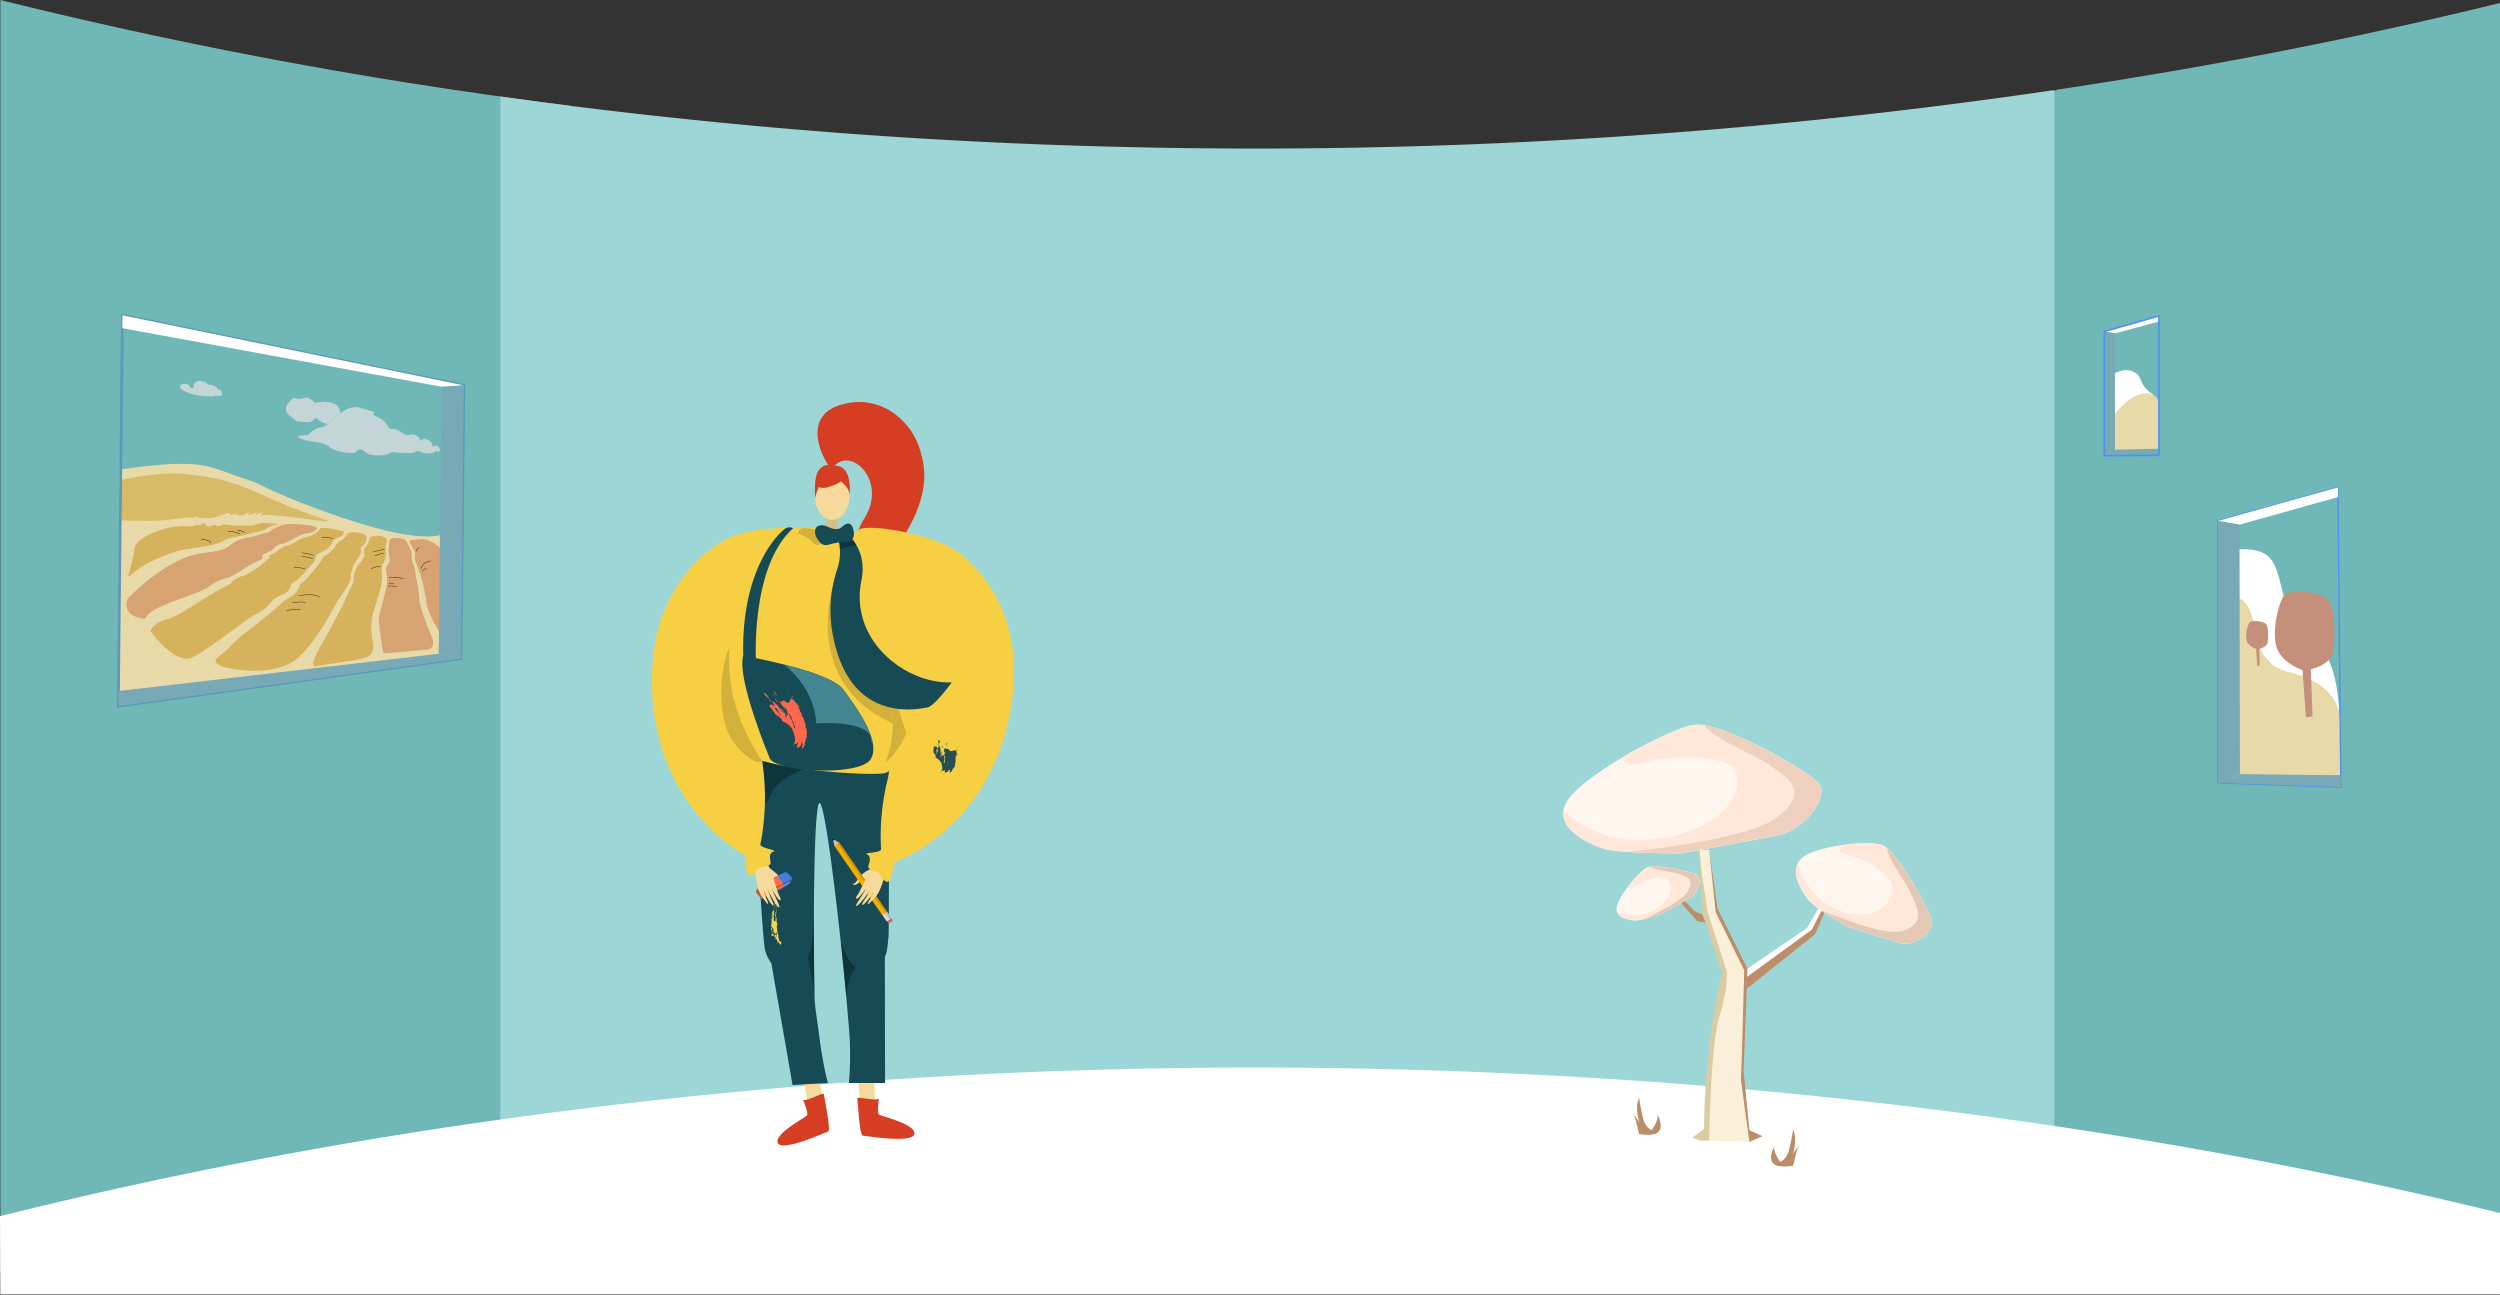 <svg xmlns="http://www.w3.org/2000/svg" xmlns:xlink="http://www.w3.org/1999/xlink" width="1366" height="707.44" viewBox="0 0 1366 707.44"><rect x="0" y="0" width="1366" height="707.44" fill="#333333" stroke="none"/><defs><style>.a,.am,.an,.ao,.ap,.as,.g,.m{fill:none;}.b{fill:#70b8b8;}.c{fill:#9cd6d6;}.d{fill:#fff;}.e{fill:#e8d9a9;}.f{fill:#77aab6;}.ap,.g{stroke:#4e91f2;}.am,.an,.ao,.ap,.as,.g{stroke-miterlimit:10;}.g{stroke-width:0.916px;}.h{fill:#d6bf87;}.i,.p{fill:#f6da9b;}.j{fill:#d63e23;}.k{fill:#164b55;}.l{fill:#f8d24b;}.m{stroke:#f8d24b;stroke-linecap:round;stroke-linejoin:round;}.n,.o{opacity:0.3;}.p{fill-rule:evenodd;}.ad,.q,.w{fill:#020202;}.r{fill:#d86466;}.s{fill:#d9d6da;}.t{fill:#d5c8b4;}.u{fill:#f7ac00;}.v{clip-path:url(#a);}.ag,.w{opacity:0.15;}.x{clip-path:url(#b);}.y{clip-path:url(#c);}.z{fill:#fe674c;}.aa{fill:#4a7cdb;}.ab{fill:#e2e2e2;}.ac{clip-path:url(#d);}.ad{opacity:0.2;}.ae{fill:#f7cf43;}.af{fill:#438591;}.ah{fill:#274e55;}.ai{fill:#d7bb67;}.aj{fill:#c4d5d7;}.ak{fill:#d7a372;}.al{fill:#d7b25c;}.am,.an{stroke:#000;}.am{stroke-width:0.2px;}.an{stroke-width:0.218px;}.ao{stroke:#5e98b7;stroke-width:1.469px;}.ap{stroke-width:0.804px;}.aq{fill:#c5907b;}.ar{fill:#bd8c68;}.as{stroke:#e8d9a9;stroke-width:0.847px;}.at{fill:#faf0da;}.au{fill:#fff6f0;}.av{fill:#ffe8d9;}.aw{fill:#e3c8b6;}.ax{fill:#edd1be;}.ay{fill:#dbcba2;}</style><clipPath id="a"><path class="a" d="M484.622-1151.924l-25.888-37.491a.785.785,0,0,0-.9.571s-.7-.152-1.065.761c0,0-.732-.043-.891.316l26.04,37.71A3.872,3.872,0,0,0,484.622-1151.924Z"/></clipPath><clipPath id="b"><path class="a" d="M484.528-1152.061l-2.781,1.65,2.7,3.907c.064-.018.127-.039.189-.06.194.292.566.857.623.967a.5.5,0,0,0,.578.157c.207-.092,1.462-1.06,1.721-1.255a.366.366,0,0,0,.086-.482s-.519-.668-.774-1c.12-.141.184-.231.184-.231Z"/></clipPath><clipPath id="c"><path class="a" d="M458.734-1189.415a.785.785,0,0,0-.9.57s-.7-.151-1.065.761c0,0-.637-.037-.852.25l-.64-2.838a1.1,1.1,0,0,0,.668-.462Z"/></clipPath><clipPath id="d"><path class="a" d="M432.657-1170.5a20.994,20.994,0,0,0-2.421-2.421,1.769,1.769,0,0,0-1.909-.14l-4.064,1.934-8.007,3.809a4.088,4.088,0,0,0-1.4,1.234s-.36.614-.754,1.262l-.047.076-.255.415h0c-.169.273-.33.524-.453.7a1.412,1.412,0,0,0-.172,1.346s1.722,2.282,2.337,2.962a1.519,1.519,0,0,0,1.62.252s8.117-4.3,10.9-5.747c.473-.245.79-.408.889-.453a15.974,15.974,0,0,0,1.761-1.052s.339-.471.79-1.121h0l.021-.031c.147-.212.305-.441.466-.679l.009-.013h0c.115-.169.232-.342.348-.517C433.113-1169.874,432.657-1170.5,432.657-1170.5Z"/></clipPath></defs><g transform="translate(0 1649.911)"><path class="b" d="M1366-1648.291v705.55l-242.23-67.59-1.24-.24-31.75-6.02.07-22.59,1.56-535.5,30.12-25.56,1.78-.74C1228.2-1616.471,1310.31-1634.6,1366-1648.291Z"/><path class="b" d="M316.29-1585.271l-15.68,543.41-.37,12.96-26.87,6.66L.2-954.5v-695.41a2644.937,2644.937,0,0,0,273.17,52.72q18.765,2.625,38.35,5.11Z"/><path class="c" d="M1122.53-1600.711v596.43H273.37v-592.91q18.765,2.625,38.35,5.11a2967.3,2967.3,0,0,0,303.27,22.49A2991.747,2991.747,0,0,0,1122.53-1600.711Z"/><path class="d" d="M1366-987.081v44.34H379.55a2.449,2.449,0,0,1-.02.27,2.435,2.435,0,0,0-.01-.27H.17L0-985.411c.07-.02.13-.03.2-.05a2638.247,2638.247,0,0,1,265.16-51.59c1.97-.28,3.96-.56,5.95-.84.68-.1,1.37-.19,2.06-.29q3.555-.495,7.14-.99c1.4-.19,2.8-.39,4.21-.57q6.21-.855,12.5-1.68c1.13-.15,2.26-.3,3.39-.44,1.78-.24,3.58-.47,5.38-.7l1.13-.15,1-.12c.34-.05.68-.09,1.02-.13a.251.251,0,0,1,.09-.01h.01q19.485-2.49,39.76-4.79,21.15-2.4,43.13-4.56,4.86-.48,9.76-.94,20.475-1.95,41.65-3.66c53.93-4.34,111.17-7.46,171.45-8.86a3022.069,3022.069,0,0,1,304.88,8.27q16.155,1.26,31.9,2.66c1.43.12,2.86.25,4.28.39q9.375.825,18.58,1.73c1.39.13,2.77.26,4.15.4q9.585.93,19,1.92,48.8,5.1,93.07,11.23,16.155,2.22,31.68,4.52C1227.26-1019.111,1309.99-1000.841,1366-987.081Z"/><path class="d" d="M1176.859-1433.958c-10.079-6.965-4.585-9.84-11.76-13.1-4.2-1.907-12,.969-12.38,4.577s.849,22.891.849,22.891Z"/><path class="e" d="M1155.594-1423.611s5.082-6.99,10.681-9.653c10.909-5.189,13.386,2.917,13.386,2.917l-.454,27.239-24.1.585Z"/><path class="d" d="M1179.661-1474.258l-24.067,6.53-5.777-1.059,29.844-8.514Z"/><path class="f" d="M1155.594-1467.728v63.522l-5.777,3.332v-67.913Z"/><path class="f" d="M1155.594-1404.206l24.067-.521v3.6l-29.844.256Z"/><path class="g" d="M1179.661-1477.3l-29.844,8.514v67.913l29.844-.256Z"/><path class="h" d="M451.923-1369.253s.782,8.723-4.6,13.547,12.4,0,12.4,0-3.309-8.355-2.567-13.547S451.923-1369.253,451.923-1369.253Z"/><ellipse class="i" cx="9.407" cy="12.835" rx="9.407" ry="12.835" transform="translate(445.354 -1391.54)"/><path class="j" d="M454.712-1394.025c-1.331,1.814-19.448-26.611,3.584-34.349,20.867-7.012,38.41,6.709,43.824,22.511,4.722,13.784,6.926,30.923-19.062,64.779-10.949,21.274-6.754,27.64-6.754,27.64s-17.564-32.251-4.195-52.937S464.484-1407.336,454.712-1394.025Z"/><path class="j" d="M458.3-1386.072s-16.285,9.029-11.452-5.468C450.189-1401.57,469.4-1392.535,458.3-1386.072Z"/><path class="j" d="M455.936-1389.535s9.111,5.406,8.232,10.83c0,0,2.01-16.193-7.05-16.6s-12.568.467-11.764,17.59C445.354-1377.715,447.987-1391.335,455.936-1389.535Z"/><path class="i" d="M438.367-1061.262s5.374,19.427,2.131,21.917c-5.806,4.51-29.018,20.381-1.3,10.9,14.741-2.973,12.817-5.933,12.315-8.74-.41-2.293-3.281-19.764-4.318-26.081-.232-1.414-.373-2.27-.373-2.27Z"/><path class="j" d="M450.139-1052.1c-.17-1.322-9.682,4.487-11.369,3.015,0,0,3.006,7.184,2.253,8.495s-17.878,9.853-16.093,15.138,25.771-5.6,27.531-6.206S450.473-1049.506,450.139-1052.1Z"/><path class="i" d="M477.717-1061.624s-.215,20.155,3.557,21.73c6.768,2.872,33.274,12.263,4.052,10.2-15.012.9-13.91-2.449-14.145-5.291-.191-2.322-1.894-19.945-2.511-26.317-.138-1.427-.222-2.289-.222-2.289Z"/><path class="k" d="M485.58-1234.73a5.8,5.8,0,0,1-3.291,1.519c-7.733.151-41.134.723-59.252-.318-6.393-.368-10.882-.936-11.67-1.8,0,0,0,.027.005.074.047,1,.62,12.432,1.424,27.42,1.588,29.585,4.09,73.018,5.289,77.334a22.581,22.581,0,0,0,3.385,6.975l11.585,66.475,19.318-1.111s-2.906-10.124-5.195-29.07c-.628-5.2-2-12.406-2.115-18.373v-.031c-.268-14.394-.389-30.406-.331-45.52v-.031c.116-30.532.967-57.39,2.839-59.792,2.276-2.923,7.591,36.372,11.822,75.825,1.11,10.383,2.15,20.775,3.034,30.411.531,5.746,1,11.224,1.408,16.27a174.156,174.156,0,0,1,0,30.311h19.777s-.087-32.135-.119-68.908c1.813-3.776,1.657-9.942,1.978-10.509C485.891-1138.319,485.58-1234.73,485.58-1234.73Z"/><path class="d" d="M422.441-1146.669c-.207-.144-.293-.467.059-.464a.624.624,0,0,1-.6-.222c.234,0,.169-.194.149-.32-.167.1-.194.248-.249.535.512.255-.26.808.306,1.043C422.219-1146.276,422.576-1146.454,422.441-1146.669Z"/><path class="d" d="M423.975-1147.839l-.14-.037.224.443C423.944-1147.522,423.81-1147.824,423.975-1147.839Z"/><path class="l" d="M423.61-1149.276c.257.043.408-.181.643-.172-.517,0-.1-.356-.163-.551l-.395-.087c-.291.184-.172.666-.214,1.071Z"/><path class="d" d="M423.909-1149.636l-.252-.133C423.723-1149.66,423.758-1149.413,423.909-1149.636Z"/><path class="d" d="M422.51-1149.383c-.038.32.174-.19.253.133C422.7-1149.359,422.68-1149.484,422.51-1149.383Z"/><path class="l" d="M423.334-1150.7c.057.227.108.454.17.681l.179-.276Z"/><path class="l" d="M424.181-1150.716a.169.169,0,0,1-.288.092c.322-.231-.115-.393.158-.609l.127.218c.33-.018-.323-.457.263-.426-.4-.3-.507.2-.788-.184a1.361,1.361,0,0,1-.154.912c.123-.083.1-.119.2-.237.009.212.179.5.209.75C424.3-1150.325,423.957-1150.515,424.181-1150.716Z"/><path class="l" d="M424.3-1151.782c.036-.227.067-.576-.374-.657-.325.227.045.286.226.4-.074.066-.113.293-.342.191C423.9-1151.876,424.128-1151.686,424.3-1151.782Z"/><path class="l" d="M424.417-1152.671l-.385-.185.061.11h-.282c.068.022.578.127.535.352C424.567-1152.5,424.312-1152.555,424.417-1152.671Z"/><path class="l" d="M422.473-1152.82c.2-.147.092-.244-.01-.431.026.253,0,.609.153.692l-.068-.023a2.191,2.191,0,0,0,.458.422C422.746-1152.426,423.184-1152.861,422.473-1152.82Z"/><path class="l" d="M422.423-1152.5l-.219-.194Z"/><path class="l" d="M424.359-1153.378l-.147.341.125-.079Z"/><path class="l" d="M423.151-1153.023c.071-.28-.318.138-.3-.128-.041-.074-.009.392.176.422C423.107-1152.794,422.82-1153.011,423.151-1153.023Z"/><path class="l" d="M424.4-1153.6l-.28-.3Z"/><path class="l" d="M424.634-1154.306l-.206-.07c.194-.265-.072-.659.395-.827-.262.028-.526-.155-.622.083.136.048.127.135.293.133-.058.1-.244.066-.322.13.216.2.023.461.219.618-.04-.073.009-.087.037-.137.344.327-.554.325.045.5C424.293-1154,424.714-1154.159,424.634-1154.306Z"/><path class="l" d="M423.2-1154.374l-.1.243c-.273-.095.008-.3-.245-.361-.166,0-.262.247-.37.149.653.072.011.341.752.258.065.326-.408.074-.39.416l.344.115C423.041-1153.941,423.348-1153.987,423.2-1154.374Z"/><path class="l" d="M423.372-1155.321l.223-.1-.311.042c-.015-.557,1.273-.773,1.126-1.116-.376-.448.275-.774.249-1.2-.246-.231-.173.18-.338.186-.512-.11.291-.173-.125-.31-.373-.065-.443.391-.686.551.039.163.155.172.363.239-.212.021-.291.176-.5.2.265.355-.307.48-.019.832-.294.078-.034-.248-.086-.144l-.009.178.048-.015c.273.264-.028.687-.232.829.106-.115.349-.182.428-.032l-.341.094.461.344C423.315-1155.006,423.976-1155.23,423.372-1155.321Z"/><path class="l" d="M422.75-1155.021c-.2.359.5-.009.314.386l0-.43Z"/><path class="d" d="M423.717-1156.721l.243-.161C423.487-1156.825,424.081-1156.484,423.717-1156.721Z"/><path class="d" d="M423.774-1157.391l.416.137-.225-.194Z"/><path class="l" d="M424.346-1157.95c-.2-.158-.4-.014-.363.149C424.014-1157.942,424.209-1158,424.346-1157.95Z"/><path class="l" d="M424.687-1156.079a.244.244,0,0,1-.021.106Z"/><path class="l" d="M424.7-1156.148l-.014.069A.27.27,0,0,1,424.7-1156.148Z"/><path class="l" d="M424.173-1148.731a.333.333,0,0,1,.024.143l-.027-.141Z"/><path class="l" d="M423.578-1148.57c-.27-.255.646-.265.454-.675a4.5,4.5,0,0,1,.138.516C423.741-1148.5,423.946-1148.913,423.578-1148.57Z"/><path class="l" d="M423.151-1152.012c-.006-.005-.006-.01-.013-.015C423.124-1152.053,423.138-1152.039,423.151-1152.012Z"/><path class="d" d="M424.592-1137.5l.117-.01-.125.24Z"/><path class="d" d="M424.8-1137.554l.183-.4c.1.747.207,1.492.327,2.235l-.17-.052C424.928-1135.717,424.972-1137.64,424.8-1137.554Z"/><path class="d" d="M424.605-1137.643c-.506-.168.137-.382-.232-.615.247.156.513.257.408.442Z"/><path class="m" d="M423.593-1138.3c.084-.132-.136-.257-.071-.333C423.9-1138.628,423.632-1138.412,423.593-1138.3Z"/><path class="l" d="M422.143-1138.494a.1.1,0,0,1-.009-.057.476.476,0,0,0,.075.052Z"/><path class="l" d="M422.209-1138.5l.168-.013A.143.143,0,0,1,422.209-1138.5Z"/><path class="l" d="M422.134-1138.551a.7.7,0,0,0-.19-.127l-.02.056c-.051-.069-.2-.185-.106-.228-.016.146.1.138.335.12l.012-.235C422.725-1138.972,422.152-1138.762,422.134-1138.551Z"/><path class="m" d="M421.937-1139.274l.34.211C421.976-1138.969,421.942-1139.184,421.937-1139.274Z"/><path class="l" d="M422.269-1139.657c.1.048.086.283.219.13.066.032.057.078.059.126C422.458-1139.551,422.1-1139.372,422.269-1139.657Z"/><path class="l" d="M422.547-1139.4a.139.139,0,0,1,.022.066A.116.116,0,0,1,422.547-1139.4Z"/><path class="m" d="M424.175-1137.073a.135.135,0,0,1,.12-.029Z"/><path class="l" d="M422.572-1140.161l0-.089a.19.19,0,0,0,.021.071Z"/><path class="l" d="M426.368-1133.252a1.189,1.189,0,0,0-.155-1.014c-.4.067-.136-.158-.557-.124.059.221-.064-.194-.218-.618s-.322-.859-.387-.667l.2.084-.429-.059c.077-.232.372-.569.114-.688.125-.056.254,1.851.372,1.762-.468.238-.795-2.478-1.009-2.526l.25-.058c-.3-.308-.693-.487-.9-.755l.3-.1c-.078.22.136.255.291.454-.1-.363.086-.45,0-.725-.4.049-.169.262-.429-.072.156-.119.617.074.5-.235.069-.393-.508-.261-.574-.594l-.129.24c-.029-.122-.135-.347.069-.485a.557.557,0,0,0,.634.433c-.1-.134.023-.46-.006-.582l.284.051c.251-.157-.151-.2.074-.391-.172-.148-.393.131-.514.051.091-.042.216-.366.023-.461-.582.124.206.358-.345.6l.078-.306c-.6-.14.048.476-.425.418-.62-.174.538-.514-.246-.661-.133.15-.11.595-.324.556.2-.175-.218-.253-.312-.464l.25-.284c-.193-.1-.189-.007-.3.089.309-.41-.129-1.034.251-1.6-.1-.317-.26-.025-.475-.159.344-.193.033-.467.032-.647.023-.054-.33-.133-.47-.074l.241.441c-.189-.012-.492.072-.44.232.677-.153-.377.666.4.65l-.352.017.277.563.046-.02c-.116.006.27.472.149.8-.124-.083-.028-.629-.39-.284-.219-.223.071-.672-.107-1.1l-.232.1c-.367-.437.034-1.069-.062-1.571l.33.134c.115-.184.371-.425.087-.579.026.215-.163.113-.305.08-.19-.284-.012-.722-.152-1.117a.235.235,0,0,0,.118,0l-.21-.412c.049-.2.237-.274.449-.4-.046-.071-.045-.252-.234-.179-.017.04-.034.079-.014.1-.361-.2.1-.15-.124-.41.3.2.423-.073.729-.055-.14-.306-.541-.018-.682-.053.166-.38.425-.432.483-.81-.187-.019-.125.269-.336.3.049-.109.029-.234-.041-.253l-.147.234a1.38,1.38,0,0,0,.125-1.209l-.1.035.008-.271.35.1c-.091-.146.219-.3-.061-.38l-.025.054-.112-.183.347.188c.145-.23-.564-.553-.5-.932.474-.076.158.654.767.7.1-.123.2-.335.043-.411-.166.013-.17.1-.174.193-.313-.332.2-.819-.328-1.035l-.2.245c-.058-.291.585-.465.237-.568l.6.238c-.293-.3-.228-.672-.443-.951-.35-.016,0,.4-.071.375l-.25-.137c.216-.423.22-.117.441-.628l-.235-.012c.364-.161-.31-.647.312-.451l-.149.135.282,0-.173-.6c.209.066.157-.224.433-.136l-.241-.23c.4-.082.462.423.768.458.184,0,.165-.1.141-.155.288.273-.415.376-.432.638l.25.138-.351-.018a.867.867,0,0,0,.429.253c-.485.244.081.538-.034.924-.2-.329-.339.2-.43.143-.008.179.606.627.176.773-.17.1-.249-.222-.33.026a.262.262,0,0,0,.391.172,5.336,5.336,0,0,1,.026,1.176l-.232-.094c-.194.247.128.485.383.611-.1.035-.025.054-.164.017-.385.316.482.4.4.908.329-.035.359-.264.2-.424l.375.038a2.4,2.4,0,0,0-.294-1.292l.277.164c.5-.308-.489-.222.086-.51-.131-.215-.2.154-.352-.008.109-.151.648.041.675-.211.188.949.155,2.026.25,3.016.07.017.094-.036.118-.088.261.165.054.942-.06,1.691s-.182,1.469.315,1.484c-.139.058-.309-.093-.278.116a.422.422,0,0,0,.3.005c-.5.564.106,1.237-.194,1.9.163-.027.265.107.382.1-.364.25.077.59-.123.813l.184-.082.056.643c.071.013.066-.075.087-.129.1.132-.108.183-.27.213l.438.247c-.6.908.573,1.836.271,2.843.339.1.491.208.559.445l.082-.131c.3.209-.161.036,0,.227.223.114.493-.022.289-.19.1-.134.217-.075.306,0A3.158,3.158,0,0,1,426.368-1133.252Z"/><path class="j" d="M468.448-1049.756c-.175-1.322,10.509,1.855,11.762,0,0,0-1.064,7.715,0,8.789s19.807,4.941,19.436,10.507-26.346,1.19-28.2,1.059S468.792-1047.159,468.448-1049.756Z"/><g class="n"><path d="M454.744-1232.916l.373-.031S454.985-1232.938,454.744-1232.916Z"/><path d="M454.744-1232.916c-9.953.794-31.707-.613-31.707-.613-6.393-.368-10.882-.936-11.67-1.8,0,0,0,.027.005.074.047,1,.62,12.432,1.424,27.42a7.462,7.462,0,0,0,1.047-.121,8.143,8.143,0,0,0,5.267-3.743,18.086,18.086,0,0,0,2.048-4.278C428.579-1230.095,451.556-1232.63,454.744-1232.916Z"/></g><path class="o" d="M445.063-1105.634c0-.053,0-.1,0-.153-.09-4.652-3.664-21.154-3.664-21.154,2.733-3.438,3.312-23.293,3.338-24.213C444.674-1136.04,444.8-1120.028,445.063-1105.634Z"/><path class="o" d="M467.736-1121.558s-5.012,5.38-5.309,16.817c-.884-9.636-1.924-20.028-3.034-30.411C461.27-1130.2,464.629-1122.556,467.736-1121.558Z"/><path class="p" d="M475.827-1175.211s-5.1,2.148-7.244,5.922c-1.271,2.243-1.85,1.96-2.183,2.3-1.1,1.123,1.893.768,3.3-1.013,1.146-1.447,4.306-1.3,5.277-2.062s3.188-3.306,3.081-4.191S475.827-1175.211,475.827-1175.211Z"/><path class="q" d="M455.059-1191.376s-.015-.343.237-.233a4.786,4.786,0,0,1,.751.539l-.734.557Z"/><path class="r" d="M486.732-1148.353c.031.046.91,1.176.91,1.176a.366.366,0,0,1-.086.482c-.259.195-1.514,1.163-1.721,1.255a.5.5,0,0,1-.578-.157c-.078-.149-.739-1.143-.739-1.143Z"/><path class="s" d="M484.528-1152.061l2.524,3.655a5.48,5.48,0,0,1-2.607,1.9l-2.7-3.907Z"/><path class="t" d="M458.734-1189.415l-2.789-1.718a1.107,1.107,0,0,1-.668.461l.682,3.022A4.972,4.972,0,0,0,458.734-1189.415Z"/><path class="u" d="M484.622-1151.924l-25.888-37.491a.785.785,0,0,0-.9.571s-.7-.152-1.065.761c0,0-.732-.043-.891.316l26.04,37.71A3.872,3.872,0,0,0,484.622-1151.924Z"/><g class="v"><path class="w" d="M459.4-1190.654l-1.647,1.7,26.871,38.913,1.911-2.764Z"/></g><path class="s" d="M483.027-1152.363"/><g class="x"><path class="w" d="M483.926-1151.061l2.3,3.356s.123.017.119.072.716,1,.74,1.033a.755.755,0,0,1,.068.34,8.7,8.7,0,0,0,1.1-.757s-1.369-3.871-1.394-3.908a20.474,20.474,0,0,1-2.237-1A4.014,4.014,0,0,1,483.926-1151.061Z"/></g><path class="u" d="M455.917-1187.834l.042.184-.081-.118A.294.294,0,0,1,455.917-1187.834Z"/><g class="y"><path class="w" d="M457.834-1188.844l-3.283-3.427,1.257-.325s3.735,3.474,3.842,3.567A10.656,10.656,0,0,1,457.834-1188.844Z"/></g><path class="p" d="M484.766-1184.06c-.527.643-8.136,6.654-10.125,10.724s-4.559,10.309-6,12.252c-1.7,2.285-.928,3.318,1.318.794a44.539,44.539,0,0,0,4.451-5.995c.177-.415-1.235,2.192-2.987,4.944-1.862,2.925-4.064,6.029-3.558,6.4.98.721,6.916-7.489,7.7-9.034a43.476,43.476,0,0,1-2.127,4.053c-1.067,1.788-2.58,3.727-2.346,4.31.369.918,4.107-3.2,6.181-7,.156-.02-.132,1.35-2.9,5.689-.278.436-.529,1.72.776.442,2.746-2.69,4.126-3.645,6.067-8.317,1.893-4.556,2.875-10.006,5.246-12.9Z"/><path class="p" d="M420.741-1175.357s4.747,2.851,6.328,6.891c.94,2.4,1.553,2.2,1.835,2.585.934,1.269-1.983.491-3.126-1.472-.929-1.595-4.077-1.9-4.93-2.791s-2.686-3.726-2.454-4.587S420.741-1175.357,420.741-1175.357Z"/><path class="z" d="M428.082-1166.844c0,.022,0,.045,0,.069s0,.056,0,.086c0,.062,0,.13,0,.2,0,.035,0,.071,0,.108v.03c0,.032,0,.064,0,.1l0,.1v.051c0,.048,0,.1,0,.144,0,.094,0,.188-.009.281v.007c-.006.127-.009.248-.014.362,0,.02,0,.039,0,.058,0,.038,0,.075,0,.111-.005.126-.01.238-.015.327-2.78,1.444-10.9,5.747-10.9,5.747a1.519,1.519,0,0,1-1.62-.252c-.615-.68-2.337-2.962-2.337-2.962a1.412,1.412,0,0,1,.172-1.346c.123-.181.284-.432.453-.7l.3-.491c.394-.648.754-1.262.754-1.262a4.088,4.088,0,0,1,1.4-1.234l8.007-3.809a1.618,1.618,0,0,1,.453.276c.454.453,2.876,3.045,2.876,3.045A1.252,1.252,0,0,1,428.082-1166.844Z"/><path class="aa" d="M432.317-1168.678c-.8,1.2-1.635,2.361-1.635,2.361a15.974,15.974,0,0,1-1.761,1.052c-.1.045-.416.208-.889.453.022-.46.068-1.53.05-2.032a1.252,1.252,0,0,0-.49-.961s-2.422-2.592-2.876-3.045a1.618,1.618,0,0,0-.453-.276l4.064-1.934a1.769,1.769,0,0,1,1.909.14,20.994,20.994,0,0,1,2.421,2.421S433.113-1169.874,432.317-1168.678Z"/><path class="ab" d="M431.969-1168.161l-3.888,2.008-10.048,5.187a.843.843,0,0,1-1.041-.38c-.361-.524-2.179-2.65-2.887-3.475l-.3.491,3.022,3.686s.2.513.935.224c.472-.187,6.264-3.169,10.307-5.257l3.4-1.761h0Z"/><g class="ac"><path class="ad" d="M415.447-1167.708c-.075-.006-.215.383-.235.432-.1.234-.432.525-.38.78a2.253,2.253,0,0,0,.282.658c.31.536.846,1.04,1.16,1.574a6.765,6.765,0,0,0,1.151,1.325,1.085,1.085,0,0,0,.486.31c.389.091.745-.178,1.084-.324q.435-.186.865-.38c.748-.335,1.492-.679,2.234-1.026,2.729-1.274,5.476-2.522,8.122-3.964q.657-.359,1.3-.736a6.1,6.1,0,0,0,1.177-.767,1.059,1.059,0,0,0,.37-.758,9.426,9.426,0,0,0-.242,1.764c-.069.616-.131,1.234-.206,1.849-.094.767-.188,1.533-.295,2.3a5.255,5.255,0,0,1-.216,1.223.075.075,0,0,1-.01.02c-.2.252-9.787,7.067-12.211,6.745s-8.738,1.828-10.176-1.511-2.5-5.93-.187-7.865S415.42-1167.71,415.447-1167.708Z"/></g><path class="p" d="M413.151-1185.388c.43.712,7.108,7.744,8.5,12.055s3.046,10.853,4.2,12.981c1.358,2.5.447,3.416-1.417.6a44.451,44.451,0,0,1-3.553-6.567c-.116-.437.91,2.345,2.253,5.318,1.428,3.16,3.166,6.546,2.613,6.843-1.074.575-5.782-8.395-6.34-10.037a43.322,43.322,0,0,0,1.529,4.314c.8,1.922,2.024,4.056,1.709,4.6-.495.856-3.609-3.757-5.123-7.805-.151-.043-.061,1.354,2.059,6.042.214.472.279,1.778-.831.327-2.336-3.053-3.566-4.194-4.823-9.094-1.227-4.78-1.424-10.313-3.359-13.515Z"/><path class="ae" d="M503.267-1249.375h-.005v.005a42.427,42.427,0,0,1-11.313,16.118c-.268.226-.542.431-.8.625-11.024,5.257-64.649,1.336-71.752-1.524-3.2-1.293-7.091-10.645-10.429-21.059-4.074-12.7-7.334-26.968-7.528-30.117-.331-5.293,6.056-66.851,42.77-74.037a38.191,38.191,0,0,1,9.93-.6s.347.2.952.484a18.518,18.518,0,0,0,3.906,1.325,11.439,11.439,0,0,0,10.25-2.214c4.205-3.631,37.032,1.761,51.179,10.2s36.3,33.754,33.4,73.986c-5.567,77.15-65.13,97.459-65.13,97.459s-1.7,10.606-3.856,10.675-3.785-4.911-5.344-5.294-5.22-1.707-5.107-3.009,2.22-5.348-.555-6.595,7.709-.747,7.583-2.988c-1.681-29.376,7.218-55.338,18.516-76.223Z"/><path class="ae" d="M402.851-1254.515h0v.005a42.426,42.426,0,0,0,8.907,17.562c.233.262.475.5.707.733,10.164,6.771,63.8,10.513,71.239,8.692,3.353-.825,8.533-9.529,13.318-19.363,5.837-11.987,11.092-25.651,11.732-28.74,1.081-5.193,3.51-67.034-31.81-79.366A38.148,38.148,0,0,0,467.2-1357s-.373.153-1.011.343c-.91.278-5.066,2.121-4.054.756,1.6-2.161-4.6-3.389-8.924-4.573-5.359-1.466-37.814-2.6-53.017,3.749s-40.728,28.25-43.575,68.486c-5.458,77.158,50.613,105.728,50.613,105.728s.176,10.74,2.3,11.116,4.444-4.324,6.042-4.481,5.41-.948,5.483-2.253-1.437-5.609,1.487-6.449-7.525-1.835-7.082-4.035c5.841-28.839.723-55.8-7.491-78.082Z"/><path class="k" d="M475.868-1235.274c-5.535,9.636-50.24,7.433-55.16,0,0,0-18.31-43.674-14.619-56.354,0,0,10.492,1.814,22.368,4.816,13.242,3.343,28.2,8.169,32.214,13.6,4.563,6.177,11.1,15.109,14.419,23.351,0,.006,0,.006.006.011.31.778.594,1.551.846,2.313s.463,1.5.647,2.234v.016C477.514-1241.509,477.461-1238.05,475.868-1235.274Z"/><path class="k" d="M428.457-1360.621s-23.505,17.742-22.368,68.994l6.954,2.24s-2.817-51.268,20.33-71.892A4.238,4.238,0,0,0,428.457-1360.621Z"/><path class="af" d="M475.1-1249.846c.1.489.2.957.294,1.4-5.725-8.053-29.444-6.224-29.444-6.224-.631-19.382-17.489-32.14-17.489-32.14,13.242,3.343,28.2,8.169,32.214,13.6,4.563,6.177,11.1,15.109,14.419,23.351C475.09-1249.851,475.09-1249.851,475.1-1249.846Z"/><path class="af" d="M475.39-1248.448a6.24,6.24,0,0,1,.552.915,6.409,6.409,0,0,1,.647,2.234v.016C476.957-1241.735,476.389-1243.817,475.39-1248.448Z"/><path class="ag" d="M495.235-1249.368v.005a42.418,42.418,0,0,1-11.313,16.118c7.3-19.736,2.5-37.361,2.166-49.236,1.677,11.45,8.884,32.356,9.141,33.092A.077.077,0,0,1,495.235-1249.368Z"/><path class="ag" d="M416.5-1233.811c-4.106,2.344-15.077-7.387-18.614-15.735-6.231-14.706-3.813-37.266.6-46.5C397.33-1270.962,403.97-1253.445,416.5-1233.811Z"/><path class="z" d="M420.3-1268.112c-1.1-.781-2.02-1.773-2.962-2.578l1.122.965a5.445,5.445,0,0,1-1.3-1.7c.376-.057.56.456.929.248a18.373,18.373,0,0,1,3.074,4.442C420.016-1266.579,420.659-1267.785,420.3-1268.112Z"/><path class="z" d="M416.024-1273.161c.141.119.273.239.4.36A1.031,1.031,0,0,1,416.024-1273.161Z"/><path class="z" d="M430.827-1261.552a2.673,2.673,0,0,1,.442.455A1.907,1.907,0,0,1,430.827-1261.552Z"/><path class="z" d="M423.532-1267.966a1.715,1.715,0,0,1,.352.119q.735,1.013,1.406,2.112C424.767-1266.5,423.811-1266.961,423.532-1267.966Z"/><path class="z" d="M423.54-1269.213a5.241,5.241,0,0,1-1.384-2.189A9.536,9.536,0,0,0,423.54-1269.213Z"/><path class="z" d="M438.351-1257.971a.354.354,0,0,1,.191-.04.257.257,0,0,0,.123.029c.071.4.119.816.169,1.221-.077-.074-.25-.1-.294-.189C438.48-1257.393,438.79-1257.635,438.351-1257.971Z"/><path class="z" d="M430.671-1261.728l-.047.006-.171-.141.006-.035A.966.966,0,0,1,430.671-1261.728Z"/><path class="z" d="M438.18-1258.443a2,2,0,0,0,.356-.224l.129.68a.648.648,0,0,0-.123-.024C438.385-1258.1,438.424-1258.376,438.18-1258.443Z"/><path class="z" d="M436.774-1263.479c-.084-.116-.41-.058-.51-.072a5.213,5.213,0,0,0-.2-1.264c-.1-.012-.189-.124-.393-.146a2,2,0,0,0,.119-.389q.384.6.737,1.249t.683,1.344A4.43,4.43,0,0,1,436.774-1263.479Z"/><path class="z" d="M438.147-1240.835a9.612,9.612,0,0,1,.314-1.88,2.35,2.35,0,0,0-.271-1.876c-.473,1.363-.881,3.171-2.223,3.151-.668-.008-.635-.416-.445-.953a5.646,5.646,0,0,0,.469-1.72l-.283.248c.142-.122.283-.249.129-.364-.287.252-.544.729-1,.838l-.3-.228a4.292,4.292,0,0,0-1.174,1.062,3.132,3.132,0,0,1-1.228.918,4.714,4.714,0,0,0,2.214-4.733,17.711,17.711,0,0,0-1.654-5.388,9.847,9.847,0,0,0-4.872-3.842,3.459,3.459,0,0,1-.783-1.392,8.6,8.6,0,0,0-2.4-1.858c-1.666-1.283-2.388-3.3-4.079-4.909-.337-.314.165-1.669,1.236-1.07a6.32,6.32,0,0,1,2.374,1.77c-.385.177-.491-.331-.867-.294a5.111,5.111,0,0,0,1.03,1.713c-.307-.337-.627-.667-.949-1,.812.825,1.542,1.841,2.458,2.693.3.349-.55,1.41.572,1.392a13.191,13.191,0,0,0-2.244-4.506l.029-.013c-.526-.549-.949-1.1-1.456-1.645a1.2,1.2,0,0,1,.491.46,10.772,10.772,0,0,0-1.819-2.743,9.894,9.894,0,0,1,3.791,3c1.042,1.238,1.93,2.567,3,3.666.072-1.1-1.4-1.443-1.2-2.547a18.854,18.854,0,0,1,2.24,3.639,1.629,1.629,0,0,0-.319-.167,2.626,2.626,0,0,0,.514,1.264,5.834,5.834,0,0,1,.7,1.13l.077.223a2.179,2.179,0,0,0-.077-.223,20.261,20.261,0,0,0-.9-2.227,1.874,1.874,0,0,1,.7.98,2.016,2.016,0,0,0-.06-1.1q-.36-.623-.72-1.242a6.394,6.394,0,0,0,1.628,1.491,16.459,16.459,0,0,0-1.315-2.82c.361.435.735.864,1.083,1.31.4.869.8,1.736,1.181,2.614l-.076-.082.12.181q.231.51.462,1.024a2.492,2.492,0,0,0,.8.72l.078.149c-.162-.042-.3-.032-.275.181.022.932.986,1.552.843,2.668a1.462,1.462,0,0,0,.361.913c-.06.127.014.159.121.175l.146.212a1.6,1.6,0,0,0,.279.541,2.922,2.922,0,0,0-.279-.541,2.128,2.128,0,0,0-.1-.205c.121.015.263.026.306.13a17.956,17.956,0,0,0-1.4-4.074c.133.034.282.1.368.121l-.446-.27a9.015,9.015,0,0,0-.767-1.2,1.166,1.166,0,0,0,.477.189,16.172,16.172,0,0,0-2.2-3.444,31.972,31.972,0,0,0-1.821-3.422,6.947,6.947,0,0,0,.738,2.112,30.9,30.9,0,0,1-3.522-4.619,5.931,5.931,0,0,0,1.756-.116c.221-.2-.123-.756.254-.587,1.525.507,1.562,1.745,3.225,1.166.437-.188.67-2.438,1.252-2.242a10.1,10.1,0,0,1,1.609,1.416,6.637,6.637,0,0,0,.4.675c-.006.046.1.036.231.032a8.531,8.531,0,0,1,1.331,1.955l.214.529a1.019,1.019,0,0,1-.173.4,1.355,1.355,0,0,1,.41.157c.192.475.4.932.6,1.384.011.312,0,.63.027.924.09-.056.192-.163.308-.167l.762,1.685a1.918,1.918,0,0,1-.256.878c1.127.2,1.241,1.857,1.725,2.819l.032-.014c.188.509.344,1.04.5,1.576a1.915,1.915,0,0,1-.222.344c.194.082.243.219.336.263a5.422,5.422,0,0,1-.175,1.29c.1.043.42.092.462.233a4.485,4.485,0,0,0,.2.831c.048.322.071.656.09.992a13.317,13.317,0,0,1,0,1.7,14.461,14.461,0,0,1-.178,1.673,1.941,1.941,0,0,1-.411.086c.205.151.079.395.19.538a.314.314,0,0,0-.19-.03c.269.478-.091.592-.2,1.031.01.1.162.187.209.285-.013.048-.023.1-.039.146-.677.5-.451.982-.5,1.535-.218.539-.4,1.068-.655,1.583C438.913-1241.176,438.461-1241.075,438.147-1240.835Z"/><path class="z" d="M438.852-1256.613c.065.528.089,1.07.123,1.6C438.8-1255.535,438.43-1255.909,438.852-1256.613Z"/><path class="z" d="M432.548-1268.88a1.915,1.915,0,0,0,.057-.893c.767,1,1.547,2.007,2.3,3.084l-.027.022C434.155-1267.436,433.674-1268.969,432.548-1268.88Z"/><path class="z" d="M438.542-1258.011a.648.648,0,0,1,.123.024v.005A.257.257,0,0,1,438.542-1258.011Z"/><path class="z" d="M426.706-1266.959l-.066-.089q.355.25.685.527A1.937,1.937,0,0,1,426.706-1266.959Z"/><path class="z" d="M424.931-1269.45l-1.311-1.143a6.592,6.592,0,0,1-1.043-2.017C423.4-1271.6,424.165-1270.529,424.931-1269.45Z"/><path class="z" d="M431.275-1270.962c-.078-.273-.126-.581-.2-.868l.46.64C431.43-1271.159,431.351-1271.035,431.275-1270.962Z"/><path class="z" d="M428.49-1265.363l-.115-.13.505.165C428.791-1265.326,428.629-1265.36,428.49-1265.363Z"/><path class="z" d="M429.966-1273.5l.311.486a1.338,1.338,0,0,0-.419-.069A1.041,1.041,0,0,0,429.966-1273.5Z"/><path class="z" d="M427.917-1275.581a5.517,5.517,0,0,1-.464-.579c.232.18.466.374.692.571C428.022-1275.563,427.917-1275.536,427.917-1275.581Z"/><path class="ah" d="M512.93-1243.414a8.019,8.019,0,0,1-.312-1.854c.038.231.078.463.117.695a1.336,1.336,0,0,1,.277-1.006c.306.1.072.335.481.381a5.631,5.631,0,0,1-.878,2.558C511.67-1242.946,512.97-1243.182,512.93-1243.414Z"/><path class="ah" d="M513.445-1246.534a2.21,2.21,0,0,1,.027.251C513.428-1246.37,513.394-1246.455,513.445-1246.534Z"/><path class="ah" d="M516.916-1237.877a.845.845,0,0,1,.123.287A.445.445,0,0,1,516.916-1237.877Z"/><path class="ah" d="M515.193-1242.352a.963.963,0,0,1,.181.151c-.092.394-.208.793-.341,1.2C515.13-1241.442,514.723-1241.9,515.193-1242.352Z"/><path class="ah" d="M516.046-1242.8a1.4,1.4,0,0,1,.507-1.2A2.387,2.387,0,0,0,516.046-1242.8Z"/><path class="ah" d="M521.79-1235.009a.709.709,0,0,1,.19.013.369.369,0,0,0,.1.029c-.1.163-.206.327-.316.49-.043-.038-.193-.072-.2-.112C521.682-1234.77,522.046-1234.816,521.79-1235.009Z"/><path class="ah" d="M516.885-1237.985l-.042-.01c-.022-.032-.043-.065-.063-.1l.024-.013A.323.323,0,0,1,516.885-1237.985Z"/><path class="ah" d="M521.83-1235.215c.149-.007.3-.014.417-.031-.053.092-.109.185-.165.277a.929.929,0,0,0-.1-.027C521.874-1235.054,522.024-1235.153,521.83-1235.215Z"/><path class="ah" d="M522.964-1237.313c-.01-.058-.316-.1-.393-.127a2.333,2.333,0,0,0,.511-.492c-.078-.025-.088-.083-.245-.134a2.717,2.717,0,0,0,.316-.113,7.647,7.647,0,0,1-.182,1.206A.685.685,0,0,1,522.964-1237.313Z"/><path class="ah" d="M518.915-1227.806c-.235-.515.553-1.136-.274-1.623-.492.607-.651,1.432-1.97,1.552s-.136-.811-.215-1.275l-.276.13c.138-.065.276-.13.119-.181a3.321,3.321,0,0,1-.966.454l-.314-.1c-.984.338-1.182.932-2.166,1.27,3.151-1.608,1.755-3.7,1.441-5.558a8.1,8.1,0,0,0-3.009-2.838c-.177-.167-.1-.58,0-.876a4.408,4.408,0,0,0-1-1.53c-.628-1.081.082-2.16-.114-3.325-.04-.232,1.24-.583,1.634-.018a2.1,2.1,0,0,1,.657,1.425c-.409-.046-.174-.282-.482-.381a1.333,1.333,0,0,0-.276,1.005c-.04-.232-.078-.463-.117-.695a8.075,8.075,0,0,0,.313,1.854c.04.233-1.26.468-.315.775a5.634,5.634,0,0,0,.877-2.558.281.281,0,0,0,.03,0,10.333,10.333,0,0,1-.049-1.089c.058.113.137.227.069.329a3.371,3.371,0,0,0,.474-1.6c1.435,1.451.528,3.129,1.078,4.622.67-.44-.314-.978.513-1.367a7.956,7.956,0,0,1-.233,2.1.981.981,0,0,0-.181-.15c-.47.45-.064.909-.16,1.351-.014.039-.025.078-.039.118a.675.675,0,0,0,.039-.118c.132-.407.248-.807.341-1.2a.544.544,0,0,1,.094.6,1.165,1.165,0,0,0,.511-.491c.015-.234.03-.468.066-.7a1.726,1.726,0,0,0,.584,1.02,6.83,6.83,0,0,0,.419-1.483c.056.267.118.533.176.8a12.3,12.3,0,0,0-.312,1.366c-.01-.017-.018-.034-.028-.052.006.035.012.07.019.1-.026.18-.048.36-.059.541.027.161.2.316.413.469,0,.027.008.053.01.08-.13-.048-.26-.069-.325.03-.374.427.294.863-.218,1.354-.134.129-.057.3.055.476-.1.052-.035.077.062.1.026.039.05.078.074.117a.437.437,0,0,0,.124.287.89.89,0,0,0-.124-.287.541.541,0,0,0-.029-.108c.11.022.242.045.251.1a9.413,9.413,0,0,0,.13-2.066c.107.039.214.1.285.119-.1-.066-.2-.133-.3-.2a3.046,3.046,0,0,0-.165-.673.991.991,0,0,0,.342.176,6.626,6.626,0,0,0-.21-1.931c.169-.611.354-1.217.47-1.819a2.058,2.058,0,0,0-.646,1.02,4.627,4.627,0,0,1,.057-2.745,7.09,7.09,0,0,0,1.416.459c.3-.013.394-.31.571-.143.846.6.116,1.068,1.788,1.282.453.037,2.03-.7,2.365-.484a2.812,2.812,0,0,1,.42.882,1.055,1.055,0,0,0-.067.329c-.031.014.064.036.17.063a1.807,1.807,0,0,1,.007.979c-.037.079-.071.156-.1.234a1.653,1.653,0,0,1-.36.11,1.074,1.074,0,0,1,.264.138,5.165,5.165,0,0,0-.181.613c-.14.116-.3.231-.419.345a1.779,1.779,0,0,1,.35-.008,7.554,7.554,0,0,0-.091.754,1.925,1.925,0,0,1-.6.292c.934.248.373.888.52,1.319h.034c-.007.219-.016.439-.033.663a2.783,2.783,0,0,1-.317.113c.157.051.168.109.247.134a2.343,2.343,0,0,1-.513.491c.079.026.384.07.394.128a.7.7,0,0,0,.008.34c-.03.13-.067.261-.107.4a7.361,7.361,0,0,1-.618,1.331c-.119.017-.268.024-.417.031.193.063.044.161.151.219a.766.766,0,0,0-.19-.012c.255.192-.108.238-.227.419.007.04.156.074.2.113l-.041.06c-.661.218-.433.413-.447.639-.166.228-.333.457-.5.685C519.624-1228.015,519.191-1227.936,518.915-1227.806Z"/><path class="ah" d="M521.724-1234.417c-.144.213-.294.426-.447.639C521.291-1234,521.062-1234.2,521.724-1234.417Z"/><path class="ah" d="M522.631-1240.159a1.964,1.964,0,0,0,.605-.292c-.039.535-.035,1.067-.05,1.609l-.035,0C523-1239.271,523.566-1239.911,522.631-1240.159Z"/><path class="ah" d="M521.98-1235a.929.929,0,0,1,.1.027h0A.341.341,0,0,1,521.98-1235Z"/><path class="ah" d="M516.9-1241.042l.008-.052a2.888,2.888,0,0,1,.181.389A.566.566,0,0,1,516.9-1241.042Z"/><path class="ah" d="M517.225-1242.46c-.059-.266-.121-.533-.177-.8a2.08,2.08,0,0,1,.647-1.021C517.579-1243.677,517.394-1243.072,517.225-1242.46Z"/><path class="ah" d="M522.976-1241.2c.119-.113.279-.229.419-.344-.026.113-.049.225-.068.337A1.716,1.716,0,0,0,522.976-1241.2Z"/><path class="ah" d="M517.268-1239.952c0-.027-.006-.054-.01-.08.093.066.194.132.295.2C517.482-1239.857,517.375-1239.913,517.268-1239.952Z"/><path class="ah" d="M523.673-1242.4c-.035.084-.066.166-.1.249a.989.989,0,0,0-.264-.139A1.576,1.576,0,0,0,523.673-1242.4Z"/><path class="ah" d="M523.6-1243.68a1.032,1.032,0,0,1,.067-.329c.04.129.075.262.1.393C523.662-1243.644,523.567-1243.665,523.6-1243.68Z"/><path class="ag" d="M455.4-1330.647s-17.771,53.048,31.534,75.578l1,.666-.254-12.477s-23.233-32.42-23.321-33.254S455.4-1330.647,455.4-1330.647Z"/><path class="ah" d="M457.732-1356.6c-.363-.047-.531-.136-.389-.278C457.448-1356.986,457.585-1356.881,457.732-1356.6Z"/><path class="ag" d="M451.687-1355.241c-.941.941-3.154,3.017-5.047,3.117a2.168,2.168,0,0,1-1.913-.883c-1.735-2.213-4.826-3.906-7.791-4.957-.951-.337-1.057-.852-.757-1.393a7.213,7.213,0,0,1,2.339-2c4.474.153,7.5.883,8.438,1.745a.463.463,0,0,1,.105.137,18.524,18.524,0,0,0,3.906,1.325C451.745-1356.96,452.265-1355.819,451.687-1355.241Z"/><path class="k" d="M520.1-1277.108s-9.678,13.189-13.369,13.752-37.865,8.9-49.635-31.205c-4.926-16.775-4.079-31.021.494-44.757a29.829,29.829,0,0,0,1.351-10.225,26.517,26.517,0,0,0-.809-5.972,5.666,5.666,0,0,0-.4-1.088,13.146,13.146,0,0,0,2,.032c1.977-.069,4.432-.31,4.432-.31a20.1,20.1,0,0,1,3.916,5.062c2.276,4.011,4.374,10.367,2.618,18.935C463.83-1299.345,495.866-1275.752,520.1-1277.108Z"/><path class="o" d="M458.941-1349.543c1.972-.751,5.914-2.223,9.142-2.276a20.1,20.1,0,0,0-3.916-5.062s-2.455.241-4.432.31l-1.6,1.056Z"/><path class="k" d="M451.267-1362.561s5.644,3.318,8.458.788,4.545-2.758,5.782-.788,2.969,9.349-4.7,9-9.648,4.1-13.483-.845S445.249-1364.288,451.267-1362.561Z"/><path class="e" d="M242.839-1358.433v69.514L65.39-1271.436v-121.809s11.055-1.883,23.006-2.771a128.722,128.722,0,0,1,14.626-.386,51.6,51.6,0,0,1,12.847,1.973c4.386,1.285,8.651,2.858,12.877,4.389,3.421,1.239,6.862,2.287,10.209,3.568,3.365,1.287,6.428,3.134,9.661,4.591,2.3,1.038,4.606,2.025,6.9,2.986q9.2,3.848,18.24,7.168l.852.315c.371.135.745.275,1.12.41.432.159.868.318,1.3.472s.873.318,1.311.476c.879.317,1.759.628,2.646.939.222.078.443.157.664.231.442.157.887.314,1.332.466.106.039.217.078.323.113s.228.083.346.117c.444.157.891.308,1.337.46.666.233,1.338.457,2.008.681.206.073.416.14.622.208a.2.2,0,0,0,.048.02c1.062.353,2.126.706,3.191,1.048.275.091.555.182.834.269.307.1.614.2.924.3l.02.01,1.414.445a.106.106,0,0,0,.035.009c.179.058.357.115.539.172.356.11.711.219,1.071.333l1.3.4c.008,0,.019.005.027.005.872.27,1.742.525,2.606.785.012,0,.02,0,.031,0q.657.2,1.306.382c.172.051.343.1.51.15l.792.225c.43.121.859.243,1.289.36l.695.2c.254.07.505.14.759.2s.5.14.754.2.5.134.752.2l.743.194c.248.065.493.125.738.19h.011c.416.111.824.217,1.235.318.571.142,1.136.28,1.7.418.242.055.48.114.722.169.008.005.019.005.027.009l.684.16c.234.055.467.105.7.16.008,0,.019.005.03.005.226.054.448.1.674.154s.44.1.661.141c.158.037.315.073.473.1a.109.109,0,0,0,.03.009c.67.14,1.324.281,1.958.407.477.095.946.185,1.41.275.412.081.82.152,1.22.224.193.036.381.067.57.1l.561.094.387.067.74.12c.022,0,.041,0,.063.009.184.031.371.058.555.084.154.027.312.049.466.071l.077.014c.183.026.359.053.535.075l.091.013c.5.071.995.137,1.473.2q.9.113,1.734.2c.022.005.04.005.062.009,11.83,1.226,15.622-1.059,15.972-1.29Z"/><path class="ai" d="M173.462-1365.489c-6.28-1.014-26.278-3.594-29.659-2.813-3.41.788-.078-1.4-.078-1.4s-2.322-.115-3.488.946.078-1.818.078-1.818a6.957,6.957,0,0,0-1.481,1.3c-.392.576-3.769.451-3.769.451a3.149,3.149,0,0,1,1.889-1.222c1.409-.4-2.6.3-3.389,1.287s-4.7.365-4.536-.055-1.683-.271-2.648.221-.485-1.1-1.615-1.032-7.751,2.882-9.733,2.863l-5.834-.056c-.588-.005-1.009-.872-1.683-.792a12.007,12.007,0,0,0-2.2.755s-1.187-.531-5.2-.05c-.475.058-1.009.128-1.6.206a116,116,0,0,1-19.85,1.371l-13.285-.211h-.043v-21.788l.043-.012a136.955,136.955,0,0,1,26.1-3.836,71.369,71.369,0,0,1,10.941.359c15.816,1.875,23.386,3.413,42.528,11.985,18.275,8.181,34.049,13.389,34.049,13.389S179.643-1364.489,173.462-1365.489Z"/><path class="aj" d="M98.612-1437.914c1.065,1.844,7.711,4.686,17.061,4.642,0,0,2.724-.62,3.437-.3s2.179-.109,2.321-.856-.426-2.471-1.562-2.578-1.425-1.252-1.949-1.606-2.533-1.264-2.966-.949-1.972-.854-2.358-1.3-3.877-1.46-5.244-.513-1.96,1.719-1.372,2.6-1.964,1.572-2.409-.177-4.359-1.192-4.61-.8S97.915-1439.125,98.612-1437.914Z"/><path class="aj" d="M167.976-1409.117c3.184.957,8.437.391,12.071,3.455,3.6,3.038,13.455,3.892,14.452,2.78s2.233-2.641,5.086.005c2.833,2.626,11.462,1.96,12.888.756a4.606,4.606,0,0,1,3.657-.638,68.2,68.2,0,0,0,6.962.416c5.813.21,2.654-2.222,7.538-.385,4.818,1.815,7.7-.769,7.7-.769,2.86,1.413,2.092-1.929.993-2.688s-2.764.506-2.764.506a12.535,12.535,0,0,0-1-2.694c-.445-.583-2.457-1.418-3.242-1.89s-2.592,1.766-2.592,1.069-.678-1.862-2.61-2.994-2.86.083-4.47-.035-2.895-1.06-4.643-2.323-2.225-.737-4.347-1.042-1.183-1.377-2.8-3.078a11.982,11.982,0,0,0-4.36-3.23c-1.449-.554-3.268-1.576-2.176-2.2s-2.431-1.517-7.467-2.985c-4.4-1.283-8.373,1.078-11.084,3.129-.436.327-.838.647-1.2.942-1.576,1.273-3.68,3.342-5.542,4.807-1.29,1.014-2.466,1.735-3.265,1.7-1.964-.1-5.79,2.388-6.853,3.673s-4.545.446-5.759,1.124S164.764-1410.083,167.976-1409.117Z"/><path class="aj" d="M161.005-1420.564c.536,1.007,4.376,1.184,7.339,1.292,2.939.108,4.3-3.24,5.025-1.99.689,1.181,1.935,2.083,5.656,3.056,1.862-1.465,3.966-3.534,5.542-4.807.365-.3.767-.615,1.2-.942a5.421,5.421,0,0,0-2.035-4.806,15.131,15.131,0,0,0-6.022-1.615c-1.546-.024-5.7.784-6.013.279s-2.935-2.662-4.517-2.571-2.97,1.043-4.571.655-2.36-1.671-5.491,3.011C153.964-1424.284,160.468-1421.572,161.005-1420.564Z"/><path class="ak" d="M173.029-1361.807s1.235,2.42-5.683,3.4c-4.347.612-10.616,5.557-13.4,5.736-2.833.182-3.79,2.062-5.42,3.341-1.674,1.314-6.124,2.276-5.209,3.745.93,1.491-1.777,1.369-6.84,4.445-5.4,3.277-9.517,6.364-13.037,7.22-3.608.877-5.249,1.629-9.923,5-3.185,2.3-17.307,6.834-22.32,8.987-5.22,2.243-9.092,3.669-12.086,8.1,0,0-13.138-.6-9.315-10.987,0,0,19.255-20.591,38.6-24.559,8.456-1.221,13.905-1.357,18.179-5.145,2.854-2.528,7.053-3.323,10.116-3.908,2.994-.571,7.6-2.359,9.346-2.469,1.727-.111,1.508-1.435,6.049-3.271a16.869,16.869,0,0,1,7.2-1.485S170.327-1363.311,173.029-1361.807Z"/><path class="al" d="M199.218-1357.916s2.062.484.382,4.49c-.382.911-1.762,1.771-2.274,2.527s0,1.143-.03,2.449c-.031,1.347-3.038,5.421-3.974,7.145a20.439,20.439,0,0,0-1.843,7.825c.036,2.263-7.367,12.323-7.367,12.323s-10.479,21.347-21.668,31.022c-9.29,8.036-26.9,7.331-35.059,5.651-3.8-.782-10.267-1.426-9.476-5.268.093-.452,5.857-4.783,6.134-5.088,7.166-7.923,13.132-11.521,14.816-12.967,1.643-1.413,13.141-10.554,14.546-12.136,1.368-1.538,4.64-3.454,6.281-4.431a12.032,12.032,0,0,0,3.752-4.447c.248-.792.292-1.661.751-2.08s2.581-1.925,2.828-2.225,7.65-8.575,8.793-10.907c1.086-2.215,1.332-1.966,2.918-2.86a17.359,17.359,0,0,0,4.348-4.221,7.008,7.008,0,0,1,3.345-3.547,8.816,8.816,0,0,0,3.51-3.825C192.773-1360.191,199.218-1357.916,199.218-1357.916Z"/><path class="am" d="M156.414-1316.364s6.246-.952,7.833-.49"/><path class="am" d="M159.757-1320.5c.1.218,5.757-1.309,7.317.11"/><path class="am" d="M163.151-1324.348s7.882-1.753,11.489.7"/><path class="al" d="M187.91-1359.481a2.7,2.7,0,0,1-1.759,2.657c-1.71.827-3.965,1.707-4.623,3.214-.683,1.562-2.132,3.91-6.2,5.506-4.263,1.672-1.467,2.85-4.733,6.394-3.536,3.835-7.419,8.328-8.537,9.056-1.135.74-3.341,1.476-3.242,2.69.1,1.239-.889,2.679-2.787,4.057-1.953,1.416-5.558,1.693-8.348,5.495-2.981,4.067-7.752,5.777-11.786,8.485-4.236,2.839-27.2,20.583-32.226,21.761-9.071,2.123-21.4-14.81-21.4-14.81s1.017-4.618,8.793-6.5c7.468-1.8,19.1-11.608,34.686-19.367a14.693,14.693,0,0,1,7.094-4.489c4.362-1.178,11.978-7.567,12.909-8.439.913-.855,1.836-1.148,1.555-1.815s-.268-.99.832-1.33a26.286,26.286,0,0,0,5.065-3.117,7.747,7.747,0,0,1,3.973-1.757c1.572-.118,5.57-2.939,5.982-3.1a24.063,24.063,0,0,1,5.539-1.954c2.527-.451,5.782-3.037,6.045-4.09l-.018-.324s3.244-.822,11.167,1.26A7.685,7.685,0,0,1,187.91-1359.481Z"/><path class="am" d="M170.877-1344.718a25.585,25.585,0,0,0-6.078-1.056"/><path class="am" d="M171.439-1346.513a39.077,39.077,0,0,0-6.434-1.344"/><path class="am" d="M166.653-1339.086a30.451,30.451,0,0,0-6.041-.945"/><path class="am" d="M181.81-1355.485a7.018,7.018,0,0,0-3.017-.748c-1.821-.046-3.029-.135-3.029-.135"/><path class="al" d="M152.429-1363.551s-5.309.979-7.411,2.862c-.892.8-6.269,1.648-10.048,2.807-3.881,1.192-8.964,1.188-13.3,3.745-5.272,3.106-20.059,3.542-26.828,5.967-7.083,2.536-16.947,6.4-23.035,12.177-3.633,3.449.228-3.7,1.8-14.48.935-6.4,18.76-12.915,28.943-11.877.05,0,.1.01.143.015,3.238.353,4.573-1.1,5.613-.873s1.459.253,1.6-.185a1.545,1.545,0,0,1,2.243-.2c.91.748.778,1.186.778,1.186a5.368,5.368,0,0,0,2.3-.035c.522-.329,2.112-.922,2.516-.487s2,.5,2.306.464a5.4,5.4,0,0,1,2.791-.949c1.6.043,4.274.821,8.049.725,3.708-.094,6.477-.005,7.427-.208s3.7-1.335,6.191-1.272A69.113,69.113,0,0,1,152.429-1363.551Z"/><path class="an" d="M133.757-1358.924s-1.012-1.014-3.936-1.317"/><path class="an" d="M131.173-1358.206a14.611,14.611,0,0,0-3.573-1.115,13.607,13.607,0,0,0-2.9,0"/><path class="an" d="M115.141-1353.408s.122-.471-1.019-.981a26.421,26.421,0,0,0-4.277-1.015"/><path class="al" d="M211.267-1355.492c.489,1.055-.626,3.467-.488,4.685a36.4,36.4,0,0,1-.025,5.214c-.11,2.285-2.661,4.65-2.167,7.008.512,2.447-.067,7.9-.559,9.976-.5,2.11-4.719,14.848-4.913,17.18a38.559,38.559,0,0,0,.284,10.61c1.881,9.669-1.9,10.045-9.734,11.655l-21.886,3.322a.275.275,0,0,1-.291-.153,5.15,5.15,0,0,1,.069-3.373,67.3,67.3,0,0,1,4.661-9.392c.759-.983,11.835-21.674,12.091-22.742s4.977-10.324,4.945-11.037a13.848,13.848,0,0,1,4.281-10.733c.108-.318,1.587-2.691,1.635-3.055.176-1.359-1.007-2.581.262-4.146a12.152,12.152,0,0,0,2.629-5.649C205.7-1358.418,210.789-1356.525,211.267-1355.492Z"/><path class="am" d="M210.02-1349.51s-.482-.268-3.351.461l-2.793.71"/><path class="am" d="M209.747-1347.359s-.647-.429-2.4.223c-1.732.644-2.729.969-2.729.969"/><path class="am" d="M207.919-1340.1a5.924,5.924,0,0,0-3.348.224l-1.753.653"/><path class="ak" d="M221.95-1354.4c.308.932,3.107,5.363,2.978,7.026a12.737,12.737,0,0,0,.812,5.4c1.3,3.2,1.207,5.286,1.718,8.077a91.556,91.556,0,0,1,1.745,11.979c.1,2.676,3.918,13.762,6.607,19.522,1.562,3.343.887,6.561-1.674,7.388L211-1292.976c-.033.011-.066.018-.1.026a.469.469,0,0,1-.062.008.638.638,0,0,1-.1.011c-.028,0-.058,0-.088,0a.22.22,0,0,1-.051,0h-.009a.405.405,0,0,1-.093-.014.212.212,0,0,1-.057-.013h0l-.01,0a.476.476,0,0,1-.087-.025c-.031-.01-.062-.02-.094-.033a1.761,1.761,0,0,1-.242-.128,1.978,1.978,0,0,1-.742-.923,1.927,1.927,0,0,1-.1-.35c-1.007-5.958-2.315-16.139-2.137-17.88.171-1.7,3.67-14.222,4.305-18.115.6-3.672-.48-6.927-.471-8.537.009-1.572,2.121-3.578,2.081-4.877-.04-1.271-.739-5.157-.773-5.423-.026-.2.431-3.51.669-5.211a1.424,1.424,0,0,1,1.021-1.244C217.136-1356.457,221.673-1355.242,221.95-1354.4Z"/><path class="am" d="M212-1329.582a9.558,9.558,0,0,1,4.988.417"/><path class="am" d="M212.548-1331.149a3.775,3.775,0,0,1,2.658.151"/><path class="am" d="M212.72-1334.195c.262.119,4.881-.751,7.607.63"/><path class="ak" d="M242.84-1301.694l-.027-.016a8.249,8.249,0,0,1-3.062-3.152c-2.517-4.813-6.185-10.566-6.756-16.175a85.646,85.646,0,0,0-4.859-19.171,27.227,27.227,0,0,1-1.375-3.962c-.318-.849.16-3.771-.108-4.157s-3.009-5.677-3.009-5.677c.078-1.073,3.326-.927,6.449-1.3,4.6-.552,10.789,4.851,12.072,6.537l.648.852.027.035"/><path class="am" d="M230.192-1339.153s.075-3.651,5.316-4.276"/><path class="am" d="M230.995-1337.589s-.1-1.2,2.049-1.625"/><path class="am" d="M227.7-1348.665s-.432-1.167,1.422-1.962"/><path class="ao" d="M66.891-1477.62l186.562,38.28-1.567,149.3L64.649-1264.054Z"/><path class="d" d="M242.3-1438.409l11.157-.931L66.891-1477.62l-.074,7.027Z"/><path class="f" d="M253.453-1439.34l-12.206.689-1.532,145.966,12.171,2.646Z"/><path class="f" d="M239.714-1292.685,64.736-1272.337l-.087,8.283,105.642-14.661,81.595-11.324Z"/><path class="d" d="M1278.092-1261.1s-.557-30.267-13.316-37.05c-21.389-11.371-13.471-12.723-17.557-28.466-4.116-15.863-4.9-24.919-27.127-22.972l-2.265,39.177,32.661,32.648Z"/><path class="e" d="M1278.693-1256.213s1.22-19.817-28.052-26.474c-26.393-6-11.317-36.973-30.747-41.829l-2.047,99.97,61.144-1.757Z"/><path class="ap" d="M1277.423-1383.589l-65.633,18.326v143.107l67.266,2.357Z"/><path class="d" d="M1223.664-1363.239l-11.874-2.024,65.633-18.326.052,5.262Z"/><path class="f" d="M1211.79-1365.263l11.874,2.024.245,136.3-12.119,4.782Z"/><path class="f" d="M1223.909-1226.938l55.082.635.065,6.5-67.266-2.357Z"/><path class="aq" d="M1263.566-1258.45l-.923-25.786s11.37-2.3,12.342-10.314c.965-7.969.819-23.151-2.695-27.365-3.548-4.255-21.348-7.451-24.693-2.028-3.384,5.488-6.762,22.218-2.884,29.695,3.842,7.408,13.338,10.43,13.338,10.43l1.934,25.84Z"/><path class="aq" d="M1234.736-1286.259l-.3-9.167s4.286-.756,4.673-3.643.364-8.386-.971-9.89-7.954-2.488-9.177-.538-2.454,7.836-1.071,10.458,4.844,3.733,4.844,3.733l.676,9.159Z"/><path class="ar" d="M933.9-1185.549l4.611,32.276,16.315,32.63L952.7-1064.6l3.192,32.276,7.094,3.192-7.094,3.192-4.256-5.675-2.128-31.921,2.128-56.039-15.606-32.63Z"/><path class="d" d="M954.829-1120.644l32.63-22.345,6.739-11.7,2.837,3.192-6.739,11.7-35.885,27.9Z"/><path class="as" d="M941.351-1196.19"/><path class="at" d="M928.583-1185.549h5.32l3.547,34.048,15.606,31.744s-1.6,58.7-1.774,59.231,4.611,34.581,4.611,34.581l-21.99-.709s-.532-31.744-.532-32.276,3.015-31.389,3.192-31.034,5.143-26.778,5.143-26.778-.355-4.256-.355-4.966-9.931-28.906-9.753-29.438S928.583-1185.549,928.583-1185.549Z"/><path class="ar" d="M917.233-1158.062l10.108,11.527,4.714.8L930-1150.259l-3.9-1.641-6.029-6.162Z"/><path class="ar" d="M997.036-1151.5l-5.32,12.059-37.3,29.79v-6.382l35.53-25.891,5.675-10.995Z"/><path class="au" d="M1037.943-1134.711c-8.041-2.364-28.85-8.99-28.85-8.99-.941-.627-8.176-4.77-14.023-8.811a38.748,38.748,0,0,1-6.786-5.55c-3.288-3.965-9.456-13.446-5.991-20.2a9.376,9.376,0,0,1,2.212-2.8c3.541-3.1,11.752-5.474,20.258-6.829,9.659-1.542,19.7-1.771,23.724-.263a9,9,0,0,1,2.627,1.728c8.447,7.338,23.054,33.468,24.325,39.416C1056.854-1140.388,1045.984-1132.347,1037.943-1134.711Z"/><path class="av" d="M1037.943-1134.711c-8.041-2.364-28.85-8.99-28.85-8.99-.941-.627-8.176-4.77-14.023-8.811a38.748,38.748,0,0,1-6.786-5.55c-3.288-3.965-9.456-13.446-5.991-20.2,2.076,7.312,8.075,21.131,24.436,26.359,22.7,7.261,30.739-10.71,26.012-16.861s-11.413-11.091-24.123-14.184c-3.185-.779-4.177-2.618-3.855-4.939,9.659-1.542,19.7-1.771,23.724-.263a9,9,0,0,1,2.627,1.728c8.447,7.338,23.054,33.468,24.325,39.416C1056.854-1140.388,1045.984-1132.347,1037.943-1134.711Z"/><path class="aw" d="M1037.943-1134.711c-8.041-2.364-28.85-8.99-28.85-8.99-.941-.627-8.176-4.77-14.023-8.811,14.43,5.871,36.129,13.954,44.762,11.175,13.243-4.253,7.092-13.836,4.254-20.394-2.449-5.677-11.981-17.886-12.972-24.69,8.447,7.338,23.054,33.468,24.325,39.416C1056.854-1140.388,1045.984-1132.347,1037.943-1134.711Z"/><path class="au" d="M924.035-1159.751c-4.383,2.6-15.919,9.133-15.919,9.133-.645.172-5.351,1.75-9.416,2.763a23.377,23.377,0,0,1-5.042.851c-2.925-.07-9.184-.971-10.23-5.026a5.184,5.184,0,0,1-.1-2.016c.366-2.708,3.033-7.17,6.214-11.375,3.611-4.777,7.883-9.224,10.2-10.4a5.7,5.7,0,0,1,1.793-.488c6.439-.9,22.65,2.626,25.448,4.32C930.1-1170.107,928.418-1162.35,924.035-1159.751Z"/><path class="av" d="M924.035-1159.751c-4.383,2.6-15.919,9.133-15.919,9.133-.645.172-5.351,1.75-9.416,2.763a23.377,23.377,0,0,1-5.042.851c-2.925-.07-9.184-.971-10.23-5.026a21.217,21.217,0,0,0,20.564-.658c12.6-7.115,9.3-17.392,4.922-17.662s-9.143.768-15.829,5.12c-1.677,1.089-2.8.825-3.539-.191,3.611-4.777,7.883-9.224,10.2-10.4a5.7,5.7,0,0,1,1.793-.488c6.439-.9,22.65,2.626,25.448,4.32C930.1-1170.107,928.418-1162.35,924.035-1159.751Z"/><path class="aw" d="M924.035-1159.751c-4.383,2.6-15.919,9.133-15.919,9.133-.645.172-5.351,1.75-9.416,2.763,8.482-4.049,20.954-10.42,23.652-15.218,4.142-7.357-2.147-8.3-5.857-9.548-3.207-1.08-11.956-1.551-14.957-3.69,6.439-.9,22.65,2.626,25.448,4.32C930.1-1170.107,928.418-1162.35,924.035-1159.751Z"/><path class="au" d="M971.372-1193.522c-14.725,2.941-53.115,9.911-53.115,9.911-1.917-.1-16.288.011-28.284-.776-6.02-.4-11.441-1.019-14.4-1.994-7.687-2.574-23.242-9.973-21.214-21.026a14.266,14.266,0,0,1,2.136-5.148c4.184-6.511,16.56-15.54,30-23.508,15.254-9.049,31.874-16.726,39.424-17.789a17.676,17.676,0,0,1,5.342.244c18.166,3.023,57.047,25.176,62.471,31.73C999.761-1214.587,986.1-1196.462,971.372-1193.522Z"/><path class="av" d="M971.372-1193.522c-14.725,2.941-53.115,9.911-53.115,9.911-1.917-.1-16.288.011-28.284-.776-6.02-.4-11.441-1.019-14.4-1.994-7.687-2.574-23.242-9.973-21.214-21.026,7.525,7.679,25.208,20.666,55.4,15.208,41.894-7.56,45.322-36.106,34.019-40.372s-25.2-5.567-48.115-.109c-5.746,1.363-8.421-.222-9.174-3.383,15.254-9.049,31.874-16.726,39.424-17.789a17.676,17.676,0,0,1,5.342.244c18.166,3.023,57.047,25.176,62.471,31.73C999.761-1214.587,986.1-1196.462,971.372-1193.522Z"/><path class="ax" d="M971.372-1193.522c-14.725,2.941-53.115,9.911-53.115,9.911-1.917-.1-16.288.011-28.284-.776,27.329-3.225,68.012-9.015,80.869-18.868,19.726-15.1,4.142-22.641-4.235-28.81-7.238-5.346-29.92-13.705-35.353-21.543,18.166,3.023,57.047,25.176,62.471,31.73C999.761-1214.587,986.1-1196.462,971.372-1193.522Z"/><path class="ay" d="M927.755-1186.732l2.6,35.7,10.4,32.394a422.417,422.417,0,0,0-9.694,85.6l-6.384,4.729,4.492,1.656H933.9s.67-52.138,5.655-68.1,3.921-24.473,3.921-24.473-9.931-30.857-10.285-31.921S927.755-1186.732,927.755-1186.732Z"/><path class="ar" d="M895.874-1030.27c-.784,1.025-1.307-9.171-4.183-11.263,0,0,3.922,3.4,4.968,7.059s-4.445-8.627-1.046-15.686c0,0,1.307,9.673,2.876,13.333s3.921,4.445,3.921,4.445,4.706-6.013,2.876-9.151c0,0,3.4,5.229,1.569,9.151S895.874-1030.27,895.874-1030.27Z"/><path class="ar" d="M979.474-1012.959c.8,1.025,1.336-9.171,4.276-11.263,0,0-4.008,3.4-5.077,7.059s4.543-8.627,1.069-15.686c0,0-1.337,9.673-2.94,13.333s-4.009,4.444-4.009,4.444-4.81-6.013-2.939-9.15c0,0-3.475,5.229-1.6,9.15S979.474-1012.959,979.474-1012.959Z"/></g></svg>